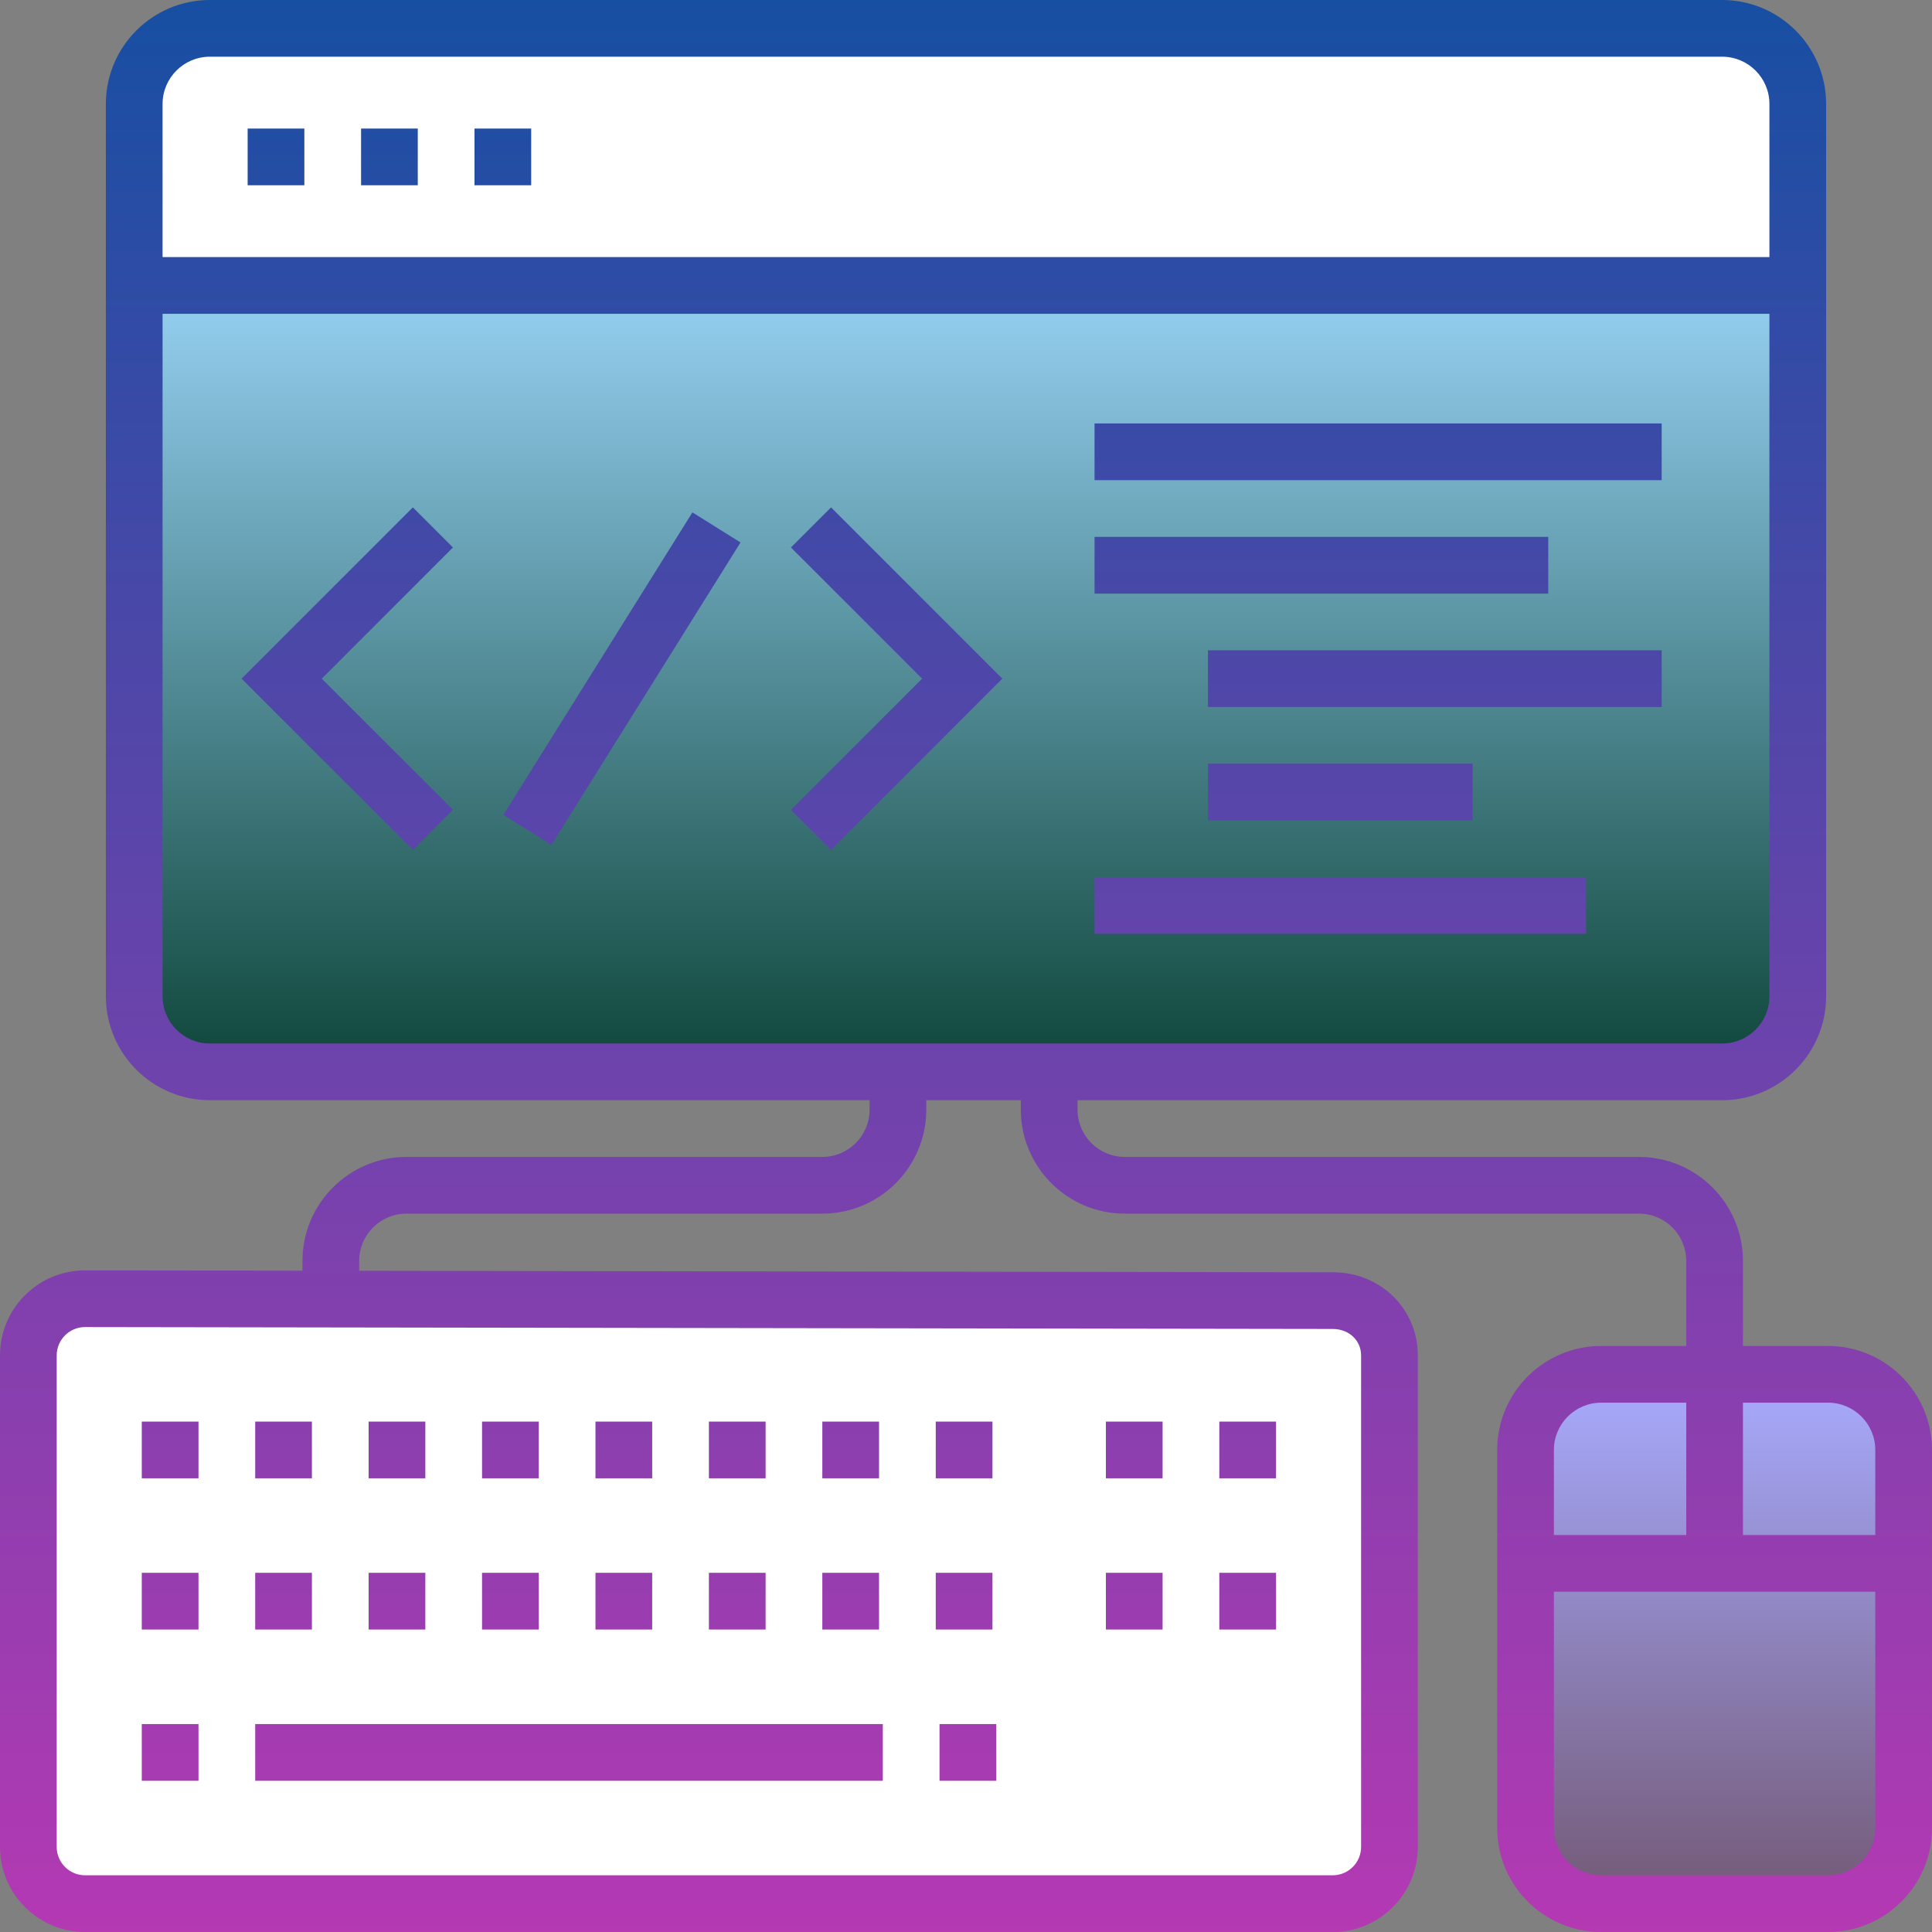 <?xml version="1.0"?>
<svg xmlns="http://www.w3.org/2000/svg" xmlns:xlink="http://www.w3.org/1999/xlink" xmlns:svgjs="http://svgjs.com/svgjs" version="1.1" width="512" height="512" x="0" y="0" viewBox="0 0 511 511" style="enable-background:new 0 0 512 512" xml:space="preserve" class=""><rect x="0" y="0" width="511" height="511" fill="#808080" stroke="none"/><g><linearGradient xmlns="http://www.w3.org/2000/svg" id="SVGID_1_" gradientUnits="userSpaceOnUse" x1="453.5" x2="453.5" y1="363.5" y2="503.5"><stop stop-opacity="1" stop-color="#a8abff" offset="3.6422e-7"/><stop stop-opacity="1" stop-color="#735975" offset="1"/></linearGradient><linearGradient xmlns="http://www.w3.org/2000/svg" id="SVGID_2_" gradientUnits="userSpaceOnUse" x1="255.5" x2="255.5" y1="75.5" y2="283.5"><stop stop-opacity="1" stop-color="#96d1f3" offset="8.3866e-7"/><stop stop-opacity="1" stop-color="#0e4539" offset="1"/></linearGradient><linearGradient xmlns="http://www.w3.org/2000/svg" id="SVGID_3_" gradientUnits="userSpaceOnUse" x1="255.5" x2="255.5" y1="0" y2="511"><stop stop-opacity="1" stop-color="#174fa3" offset="1.1981e-7"/><stop stop-opacity="1" stop-color="#b439b3" offset="1"/></linearGradient><g xmlns="http://www.w3.org/2000/svg"><g><path d="m352.5 503.5h-330c-8.284 0-15-6.716-15-15v-130c0-8.284 6.716-15 15-15h330c8.284 0 15 6.716 15 15v130c0 8.284-6.716 15-15 15z" fill="#ffffff" data-original="#ffffff" style="" class=""/><path d="m483.5 503.5h-60c-11.046 0-20-8.954-20-20v-100c0-11.046 8.954-20 20-20h60c11.046 0 20 8.954 20 20v100c0 11.046-8.954 20-20 20z" fill="url(#SVGID_1_)" data-original="url(#SVGID_1_)" style=""/><path d="m55.5 283.5h400c11.046 0 20-8.954 20-20v-188h-440v188c0 11.046 8.954 20 20 20z" fill="url(#SVGID_2_)" data-original="url(#SVGID_2_)" style=""/><path d="m455.5 7.5h-400c-11.046 0-20 8.954-20 20v48h440v-48c0-11.046-8.954-20-20-20z" fill="#ffffff" data-original="#ffffff" style="" class=""/></g><path d="m52.5 391h-15v-15h15zm90-15h-15v15h15zm30 0h-15v15h15zm-60 0h-15v15h15zm-30 0h-15v15h15zm150 0h-15v15h15zm30 0h-15v15h15zm-60 0h-15v15h15zm60 40h-15v15h15zm-120 0h-15v15h15zm-60 0h-15v15h15zm90 0h-15v15h15zm60 0h-15v15h15zm-120 0h-15v15h15zm90 0h-15v15h15zm-150 0h-15v15h15zm196 55h15v-15h-15zm-196-15h-15v15h15zm181 0h-166v15h166zm277.5-72.5v100c0 15.163-12.336 27.5-27.5 27.5h-60c-15.164 0-27.5-12.337-27.5-27.5v-100c0-15.163 12.336-27.5 27.5-27.5h22.5v-22.5c0-6.893-5.607-12.5-12.5-12.5h-136c-15.164 0-27.5-12.337-27.5-27.5v-2.5h-25v2.5c0 15.163-12.336 27.5-27.5 27.5h-110c-6.893 0-12.5 5.607-12.5 12.5v2.61l257.511.39c12.605 0 22.489 9.663 22.489 22v130c0 12.406-10.093 22.5-22.5 22.5h-330c-12.407 0-22.5-10.094-22.5-22.5v-130c0-12.406 10.093-22.5 22.5-22.5l57.5.087v-2.587c0-15.163 12.336-27.5 27.5-27.5h110c6.893 0 12.5-5.607 12.5-12.5v-2.5h-174.5c-15.164 0-27.5-12.337-27.5-27.5v-236c0-15.163 12.336-27.5 27.5-27.5h400c15.164 0 27.5 12.337 27.5 27.5v236c0 15.163-12.336 27.5-27.5 27.5h-170.5v2.5c0 6.893 5.607 12.5 12.5 12.5h136c15.164 0 27.5 12.337 27.5 27.5v22.5h22.5c15.164 0 27.5 12.337 27.5 27.5zm-488.511-32.5c-4.125 0-7.489 3.364-7.489 7.5v130c0 4.136 3.364 7.5 7.5 7.5h330c4.136 0 7.5-3.364 7.5-7.5v-130c0-3.99-3.224-7-7.5-7zm20.511-283h425v-40.5c0-6.893-5.607-12.5-12.5-12.5h-400c-6.893 0-12.5 5.607-12.5 12.5zm412.5 208c6.893 0 12.5-5.607 12.5-12.5v-180.5h-425v180.5c0 6.893 5.607 12.5 12.5 12.5zm-44.5 130h35v-35h-22.5c-6.893 0-12.5 5.607-12.5 12.5zm85 15h-85v62.5c0 6.893 5.607 12.5 12.5 12.5h60c6.893 0 12.5-5.607 12.5-12.5zm0-37.5c0-6.893-5.607-12.5-12.5-12.5h-22.5v35h35zm-188.5-7.5h-15v15h15zm30 0h-15v15h15zm0 40h-15v15h15zm-30 0h-15v15h15zm-18-289h150v-15h-150zm120 15h-120v15h120zm-90 45h120v-15h-120zm70 15h-70v15h70zm-100 45h130v-15h-130zm-180.303-112.804-45.303 45.304 45.303 45.304 10.606-10.607-34.697-34.697 34.697-34.696zm100 10.608 34.697 34.696-34.697 34.696 10.606 10.607 45.303-45.304-45.303-45.304zm-76.057 70.721 12.72 7.949 50-80-12.72-7.949zm-7.64-166.525h15v-15h-15zm-30 0h15v-15h-15zm-30 0h15v-15h-15z" fill="url(#SVGID_3_)" data-original="url(#SVGID_3_)" style=""/></g></g></svg>
